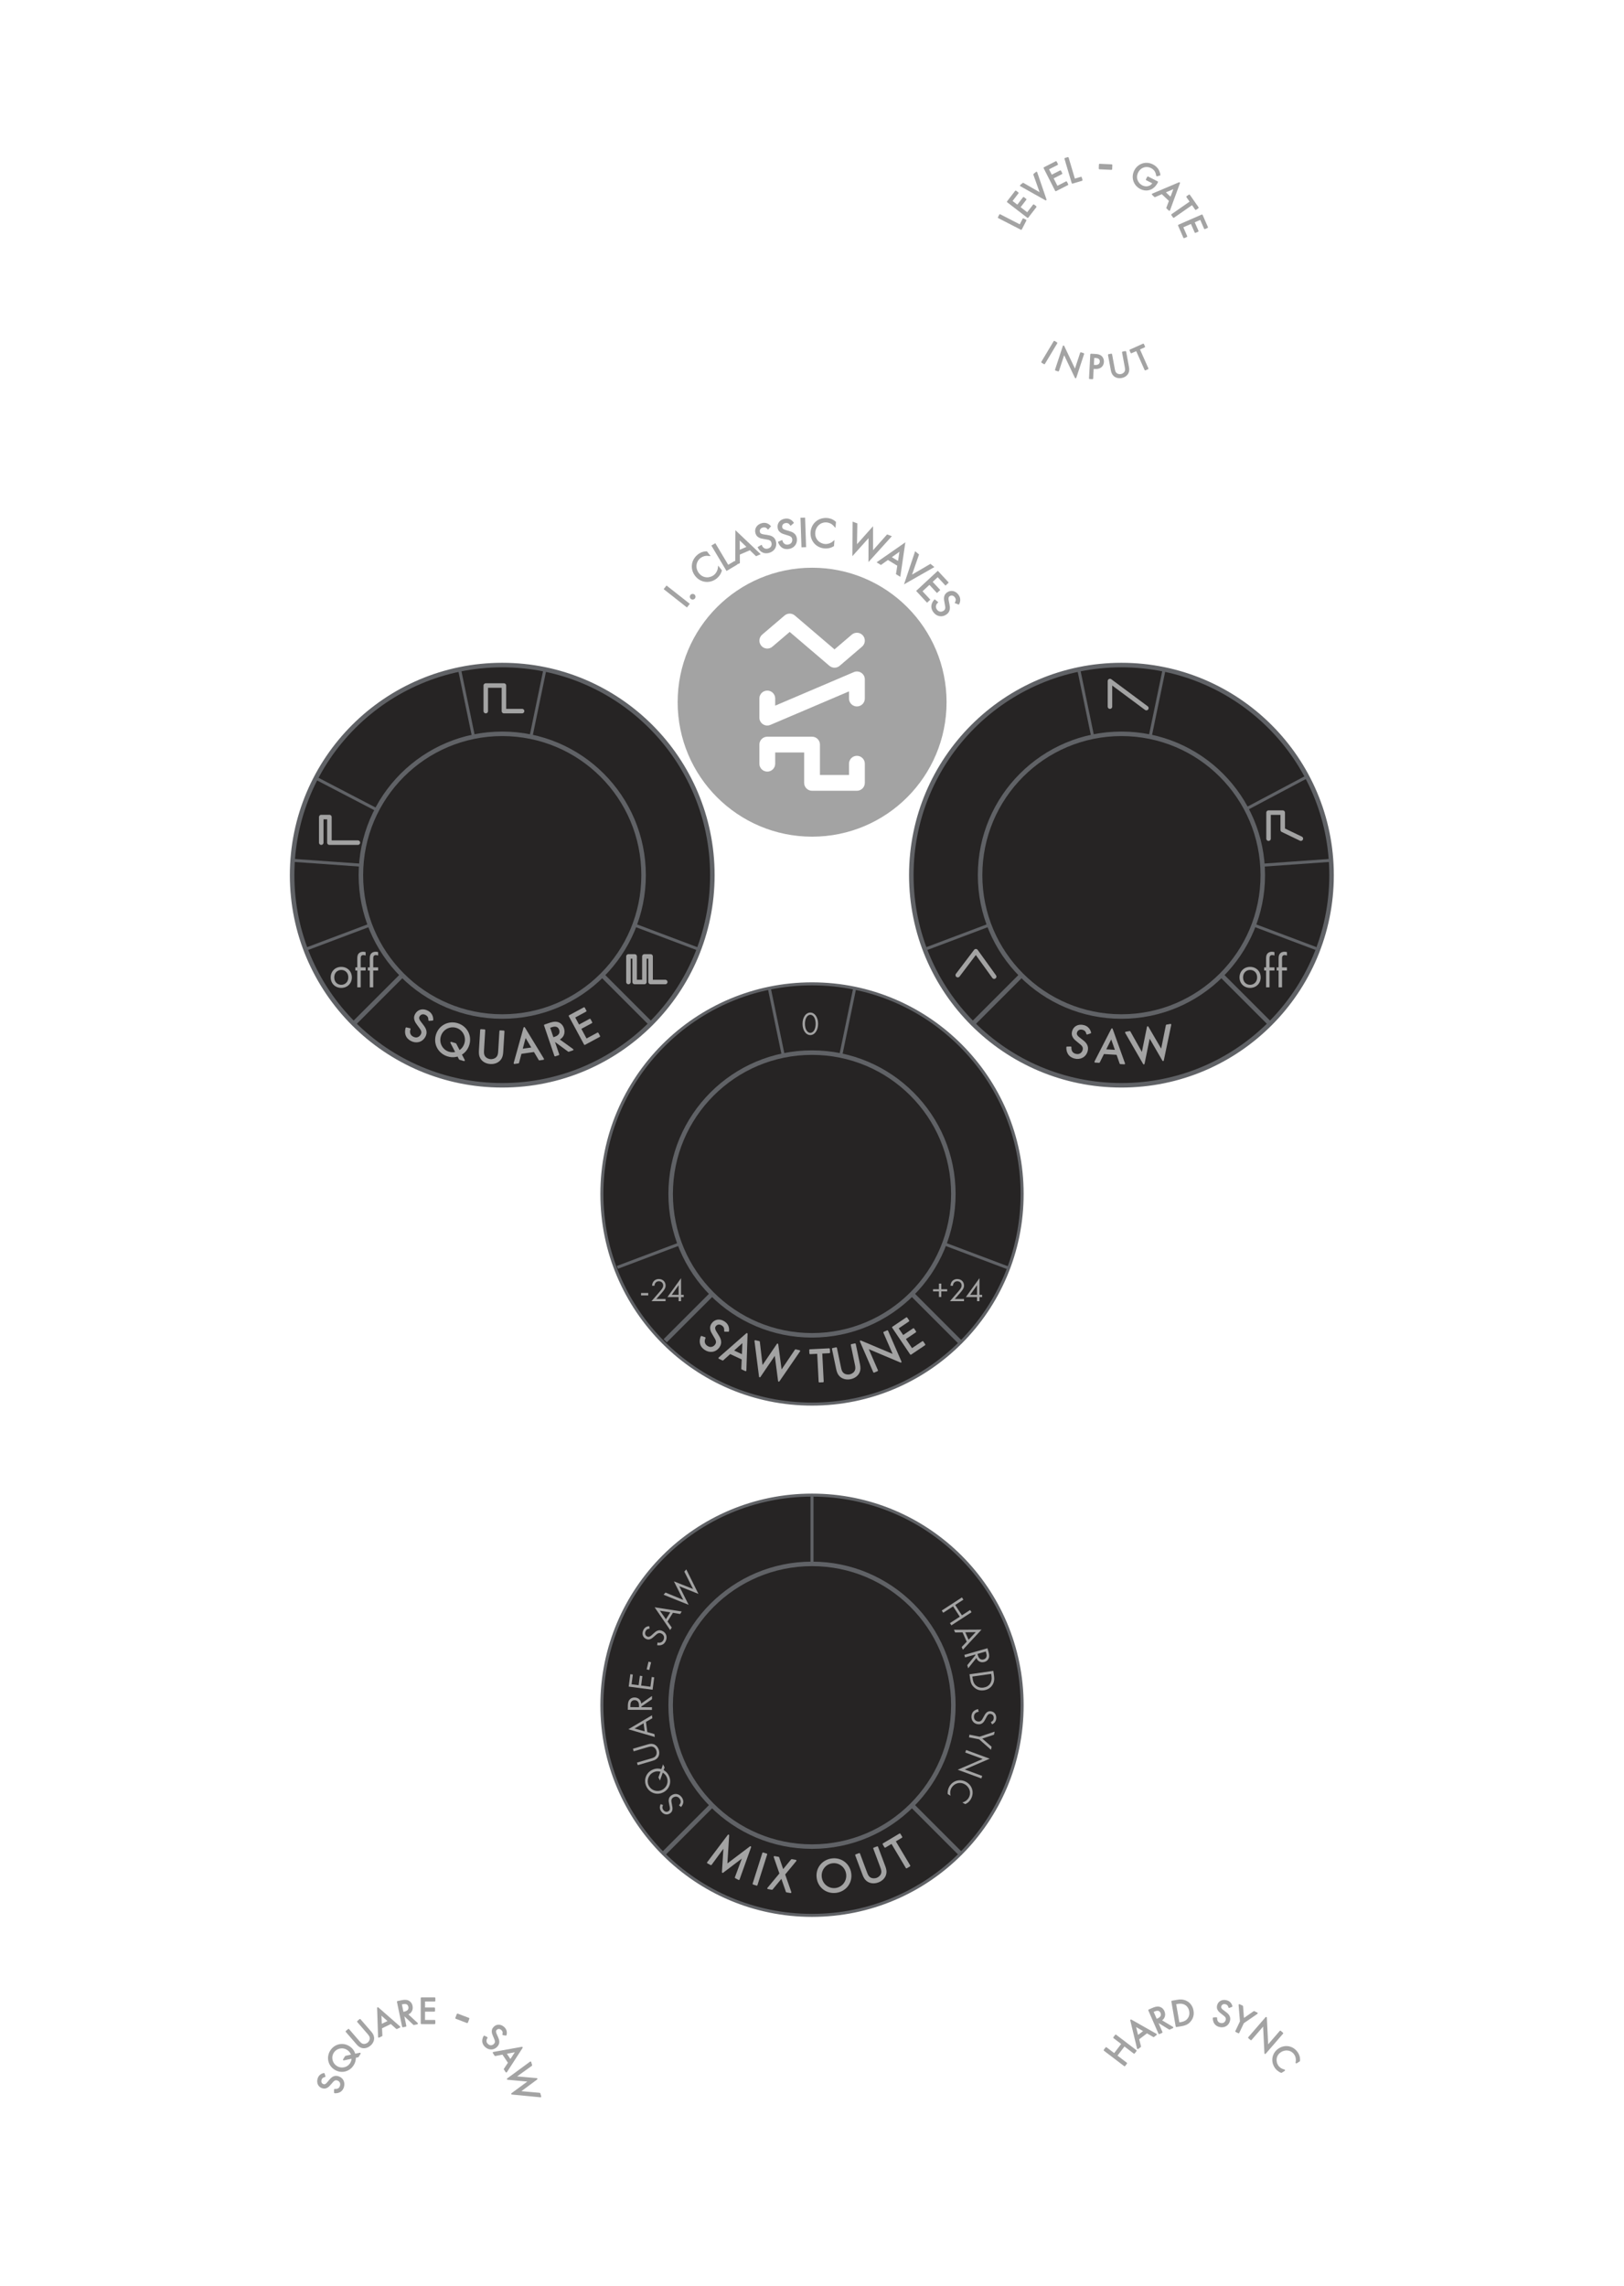 <?xml version="1.0" encoding="utf-8"?>
<!-- Generator: Adobe Illustrator 24.0.2, SVG Export Plug-In . SVG Version: 6.00 Build 0)  -->
<svg version="1.0" id="Layer_1" xmlns="http://www.w3.org/2000/svg" xmlns:xlink="http://www.w3.org/1999/xlink" x="0px" y="0px"
	 width="270px" height="380px" viewBox="0 0 270 380" enable-background="new 0 0 270 380" xml:space="preserve">
<g id="_x31_">
	<rect y="-0" fill="none" width="270" height="380"/>
	<g>
		<circle fill="#262424" stroke="#606266" stroke-width="0.75" stroke-miterlimit="10" cx="83.5" cy="145.5" r="34.934"/>
		
			<line fill="none" stroke="#606266" stroke-width="0.75" stroke-miterlimit="10" x1="83.5" y1="145.5" x2="58.798" y2="170.202"/>
		
			<line fill="none" stroke="#606266" stroke-width="0.5" stroke-miterlimit="10" x1="83.5" y1="145.5" x2="50.804" y2="157.83"/>
		
			<line fill="none" stroke="#606266" stroke-width="0.5" stroke-miterlimit="10" x1="83.5" y1="145.5" x2="76.4" y2="111.288"/>
		
			<line fill="none" stroke="#606266" stroke-width="0.5" stroke-miterlimit="10" x1="83.5" y1="145.5" x2="90.6" y2="111.288"/>
		
			<line fill="none" stroke="#606266" stroke-width="0.5" stroke-miterlimit="10" x1="83.5" y1="145.5" x2="48.665" y2="143.032"/>
		
			<line fill="none" stroke="#606266" stroke-width="0.5" stroke-miterlimit="10" x1="83.5" y1="145.5" x2="52.462" y2="129.334"/>
		
			<line fill="none" stroke="#606266" stroke-width="0.5" stroke-miterlimit="10" x1="83.5" y1="145.5" x2="116.196" y2="157.83"/>
		
			<line fill="none" stroke="#606266" stroke-width="0.75" stroke-miterlimit="10" x1="83.5" y1="145.5" x2="108.202" y2="170.202"/>
		<circle fill="#262424" stroke="#606266" stroke-width="0.75" stroke-miterlimit="10" cx="83.5" cy="145.5" r="23.5"/>
	</g>
	<g>
		<circle fill="#262424" stroke="#606266" stroke-width="0.5" stroke-miterlimit="10" cx="186.446" cy="145.5" r="34.934"/>
		<circle fill="#262424" stroke="#606266" stroke-width="0.75" stroke-miterlimit="10" cx="186.446" cy="145.5" r="34.934"/>
		
			<line fill="none" stroke="#606266" stroke-width="0.5" stroke-miterlimit="10" x1="186.446" y1="145.5" x2="221.379" y2="143.025"/>
		
			<line fill="none" stroke="#606266" stroke-width="0.5" stroke-miterlimit="10" x1="186.446" y1="145.5" x2="217.374" y2="129.091"/>
		
			<line fill="none" stroke="#606266" stroke-width="0.5" stroke-miterlimit="10" x1="186.446" y1="145.5" x2="154.085" y2="157.703"/>
		
			<line fill="none" stroke="#606266" stroke-width="0.5" stroke-miterlimit="10" x1="186.446" y1="145.5" x2="179.346" y2="111.288"/>
		
			<line fill="none" stroke="#606266" stroke-width="0.5" stroke-miterlimit="10" x1="186.446" y1="145.5" x2="193.545" y2="111.288"/>
		
			<line fill="none" stroke="#606266" stroke-width="0.5" stroke-miterlimit="10" x1="186.446" y1="145.5" x2="218.806" y2="157.703"/>
		
			<line fill="none" stroke="#606266" stroke-width="0.75" stroke-miterlimit="10" x1="186.446" y1="145.5" x2="161.749" y2="170.196"/>
		
			<line fill="none" stroke="#606266" stroke-width="0.75" stroke-miterlimit="10" x1="186.446" y1="145.5" x2="211.142" y2="170.196"/>
		<circle fill="#262424" stroke="#606266" stroke-width="0.75" stroke-miterlimit="10" cx="186.446" cy="145.5" r="23.5"/>
	</g>
	<g>
		<circle fill="#262424" stroke="#606266" stroke-width="0.5" stroke-miterlimit="10" cx="135" cy="198.5" r="34.934"/>
		
			<line fill="none" stroke="#606266" stroke-width="0.75" stroke-miterlimit="10" x1="135" y1="198.5" x2="110.593" y2="222.907"/>
		
			<line fill="none" stroke="#606266" stroke-width="0.5" stroke-miterlimit="10" x1="135" y1="198.5" x2="102.64" y2="210.703"/>
		
			<line fill="none" stroke="#606266" stroke-width="0.5" stroke-miterlimit="10" x1="135" y1="198.5" x2="127.9" y2="164.288"/>
		
			<line fill="none" stroke="#606266" stroke-width="0.5" stroke-miterlimit="10" x1="135" y1="198.5" x2="142.1" y2="164.288"/>
		
			<line fill="none" stroke="#606266" stroke-width="0.5" stroke-miterlimit="10" x1="135" y1="198.5" x2="167.696" y2="210.83"/>
		
			<line fill="none" stroke="#606266" stroke-width="0.75" stroke-miterlimit="10" x1="135" y1="198.5" x2="159.702" y2="223.202"/>
		<circle fill="#262424" stroke="#606266" stroke-width="0.75" stroke-miterlimit="10" cx="135" cy="198.5" r="23.5"/>
	</g>
	<g>
		<circle fill="#262424" stroke="#606266" stroke-width="0.5" stroke-miterlimit="10" cx="135" cy="283.5" r="34.934"/>
		
			<line fill="none" stroke="#606266" stroke-width="0.75" stroke-miterlimit="10" x1="135" y1="283.5" x2="110.304" y2="308.196"/>
		
			<line fill="none" stroke="#606266" stroke-width="0.75" stroke-miterlimit="10" x1="135" y1="283.5" x2="159.696" y2="308.196"/>
		<line fill="none" stroke="#606266" stroke-width="0.5" stroke-miterlimit="10" x1="135" y1="248.566" x2="135" y2="283.5"/>
		<circle fill="#262424" stroke="#606266" stroke-width="0.75" stroke-miterlimit="10" cx="135" cy="283.5" r="23.5"/>
	</g>
	<g>
		<circle fill="none" cx="71" cy="351" r="14.578"/>
		
			<path fill="#A3A3A3" stroke="#A3A3A3" stroke-width="0.25" stroke-linecap="round" stroke-linejoin="round" stroke-miterlimit="10" d="
			M53.98,345.197c-0.125,0.023-0.272,0.079-0.371,0.149c-0.084,0.062-0.205,0.183-0.271,0.412
			c-0.116,0.399,0.051,0.749,0.426,0.859c0.158,0.045,0.26,0.03,0.395-0.05
			c0.156-0.085,0.268-0.217,0.377-0.349l0.283-0.338c0.17-0.206,0.344-0.391,0.562-0.512
			c0.266-0.145,0.526-0.16,0.816-0.077c0.744,0.217,1.079,0.911,0.868,1.638
			c-0.077,0.267-0.228,0.584-0.582,0.781c-0.25,0.143-0.564,0.184-0.822,0.168l0.006-0.472
			c0.221,0.031,0.43-0.012,0.584-0.092c0.227-0.125,0.334-0.31,0.395-0.516
			c0.159-0.55-0.158-0.924-0.564-1.042c-0.182-0.052-0.354-0.044-0.529,0.062
			c-0.143,0.084-0.26,0.22-0.418,0.404l-0.275,0.313c-0.119,0.136-0.262,0.312-0.49,0.442
			c-0.22,0.126-0.438,0.174-0.74,0.086c-0.623-0.182-0.9-0.78-0.711-1.434
			c0.072-0.248,0.178-0.433,0.37-0.595c0.156-0.13,0.36-0.223,0.562-0.262L53.98,345.197z"/>
		
			<path fill="#A3A3A3" stroke="#A3A3A3" stroke-width="0.25" stroke-linecap="round" stroke-linejoin="round" stroke-miterlimit="10" d="
			M59.039,342.009c0.008,0.213,0.009,0.711-0.346,1.276c-0.641,1.025-1.943,1.363-3,0.703
			c-1.063-0.664-1.326-1.979-0.686-3.005c0.638-1.02,1.938-1.368,3.001-0.703
			c0.651,0.407,0.874,0.955,0.964,1.299l0.865-0.186l-0.32,0.513L59.039,342.009z M58.506,341.684
			c-0.061-0.223-0.227-0.669-0.75-0.997c-0.818-0.511-1.877-0.265-2.374,0.53
			c-0.501,0.801-0.253,1.855,0.565,2.366c0.816,0.511,1.873,0.271,2.373-0.531
			c0.14-0.224,0.268-0.546,0.259-0.937l-1.425,0.306l0.32-0.512L58.506,341.684z"/>
		
			<path fill="#A3A3A3" stroke="#A3A3A3" stroke-width="0.25" stroke-linecap="round" stroke-linejoin="round" stroke-miterlimit="10" d="
			M59.627,339.381c0.23,0.267,0.482,0.557,0.92,0.553c0.223-0.001,0.504-0.12,0.68-0.272
			c0.176-0.153,0.334-0.414,0.367-0.634c0.066-0.433-0.184-0.723-0.414-0.99l-1.686-1.947
			l0.354-0.304l1.766,2.042c0.231,0.268,0.424,0.548,0.459,0.935
			c0.036,0.427-0.152,0.882-0.558,1.23c-0.403,0.351-0.882,0.473-1.299,0.376
			c-0.377-0.09-0.628-0.323-0.858-0.589l-1.767-2.042l0.353-0.305L59.627,339.381z"/>
		
			<path fill="#A3A3A3" stroke="#A3A3A3" stroke-width="0.25" stroke-linecap="round" stroke-linejoin="round" stroke-miterlimit="10" d="
			M65.002,336.355l-1.613,0.775l0.06,1.286l-0.466,0.223l-0.162-4.805l3.602,3.152l-0.465,0.224
			L65.002,336.355z M64.646,336.037l-1.364-1.209l0.081,1.827L64.646,336.037z"/>
		
			<path fill="#A3A3A3" stroke="#A3A3A3" stroke-width="0.25" stroke-linecap="round" stroke-linejoin="round" stroke-miterlimit="10" d="
			M66.78,332.665c0.277-0.058,0.694-0.125,1.048,0.02c0.273,0.111,0.549,0.382,0.639,0.82
			c0.131,0.628-0.186,1.177-0.8,1.35l1.69,1.566l-0.555,0.116l-1.628-1.541l-0.116,0.025
			l0.374,1.8l-0.456,0.095l-0.855-4.114L66.78,332.665z M66.973,334.612l0.291-0.06
			c0.567-0.118,0.85-0.459,0.75-0.94c-0.048-0.229-0.163-0.443-0.453-0.537
			c-0.207-0.067-0.42-0.036-0.616,0.006l-0.277,0.058L66.973,334.612z"/>
		
			<path fill="#A3A3A3" stroke="#A3A3A3" stroke-width="0.25" stroke-linecap="round" stroke-linejoin="round" stroke-miterlimit="10" d="
			M72.255,332.63l-1.712-0.002l-0.002,1.248l1.662,0.001v0.441l-1.662-0.002l-0.002,1.63
			l1.711,0.001v0.442l-2.178-0.004l0.005-4.198l2.179,0.003L72.255,332.63z"/>
		
			<path fill="#A3A3A3" stroke="#A3A3A3" stroke-width="0.25" stroke-linecap="round" stroke-linejoin="round" stroke-miterlimit="10" d="
			M76.061,334.886l1.851,0.706l-0.237,0.623l-1.85-0.706L76.061,334.886z"/>
		
			<path fill="#A3A3A3" stroke="#A3A3A3" stroke-width="0.25" stroke-linecap="round" stroke-linejoin="round" stroke-miterlimit="10" d="
			M83.655,338.225c0.034-0.122,0.05-0.279,0.03-0.398c-0.018-0.101-0.074-0.264-0.251-0.425
			c-0.308-0.279-0.695-0.284-0.958,0.005c-0.11,0.121-0.142,0.221-0.129,0.376
			c0.008,0.177,0.078,0.334,0.146,0.492l0.18,0.402c0.109,0.244,0.201,0.481,0.213,0.73
			c0.014,0.302-0.086,0.542-0.29,0.766c-0.521,0.572-1.292,0.568-1.851,0.06
			c-0.205-0.186-0.423-0.461-0.445-0.865c-0.019-0.29,0.083-0.588,0.211-0.812l0.42,0.211
			c-0.125,0.184-0.178,0.391-0.175,0.565c0.013,0.259,0.132,0.436,0.29,0.579
			c0.424,0.387,0.9,0.266,1.184-0.046c0.127-0.14,0.195-0.299,0.178-0.503
			c-0.013-0.164-0.084-0.33-0.178-0.553l-0.16-0.384c-0.07-0.167-0.166-0.372-0.182-0.634
			c-0.017-0.253,0.035-0.469,0.248-0.702c0.436-0.48,1.096-0.466,1.599-0.008
			c0.191,0.175,0.312,0.351,0.371,0.594c0.05,0.198,0.042,0.42-0.011,0.62L83.655,338.225z"/>
		
			<path fill="#A3A3A3" stroke="#A3A3A3" stroke-width="0.25" stroke-linecap="round" stroke-linejoin="round" stroke-miterlimit="10" d="
			M84.594,342.935l-0.998-1.484l-1.263,0.243l-0.288-0.429l4.73-0.853l-2.601,4.019l-0.288-0.428
			L84.594,342.935z M84.858,342.538l1.002-1.523l-1.796,0.342L84.858,342.538z"/>
		
			<path fill="#A3A3A3" stroke="#A3A3A3" stroke-width="0.25" stroke-linecap="round" stroke-linejoin="round" stroke-miterlimit="10" d="
			M88.344,343.35l-2.715,1.947l3.6,0.323l-2.883,2.139l3.369,0.299l0.145,0.496l-4.74-0.457
			l2.885-2.127l-3.602-0.329l3.797-2.788L88.344,343.35z"/>
	</g>
	<g>
		<circle fill="none" cx="199.5" cy="351.034" r="14.578"/>
		
			<path fill="#A3A3A3" stroke="#A3A3A3" stroke-width="0.25" stroke-linecap="round" stroke-linejoin="round" stroke-miterlimit="10" d="
			M185.265,341.506l1.308-1.714l-1.359-1.037l0.283-0.372l3.346,2.551l-0.283,0.372l-1.635-1.247
			l-1.308,1.716l1.636,1.247l-0.283,0.372l-3.347-2.55l0.283-0.372L185.265,341.506z"/>
		
			<path fill="#A3A3A3" stroke="#A3A3A3" stroke-width="0.25" stroke-linecap="round" stroke-linejoin="round" stroke-miterlimit="10" d="
			M190.683,337.899l-1.425,1.085l0.316,1.248l-0.411,0.313l-1.128-4.677l4.168,2.364l-0.412,0.313
			L190.683,337.899z M190.27,337.66l-1.581-0.913l0.448,1.775L190.27,337.66z"/>
		
			<path fill="#A3A3A3" stroke="#A3A3A3" stroke-width="0.25" stroke-linecap="round" stroke-linejoin="round" stroke-miterlimit="10" d="
			M191.655,333.93c0.26-0.114,0.654-0.265,1.028-0.195c0.291,0.052,0.615,0.261,0.794,0.671
			c0.257,0.588,0.06,1.189-0.506,1.484l1.975,1.187l-0.52,0.226l-1.907-1.173l-0.109,0.048
			l0.735,1.686l-0.427,0.187l-1.681-3.85L191.655,333.93z M192.244,335.797l0.271-0.119
			c0.531-0.231,0.737-0.624,0.541-1.075c-0.093-0.213-0.25-0.398-0.552-0.431
			c-0.217-0.023-0.418,0.052-0.604,0.132l-0.26,0.113L192.244,335.797z"/>
		
			<path fill="#A3A3A3" stroke="#A3A3A3" stroke-width="0.25" stroke-linecap="round" stroke-linejoin="round" stroke-miterlimit="10" d="
			M194.873,332.743l0.843-0.146c0.415-0.071,1.013-0.13,1.609,0.22
			c0.433,0.251,0.853,0.721,0.981,1.466c0.15,0.867-0.197,1.407-0.451,1.712
			c-0.322,0.389-0.693,0.612-1.432,0.739l-0.836,0.145L194.873,332.743z M195.971,336.366l0.403-0.069
			c0.329-0.057,0.775-0.172,1.12-0.577c0.266-0.314,0.443-0.766,0.341-1.355
			c-0.171-0.993-0.978-1.518-2.025-1.336l-0.403,0.07L195.971,336.366z"/>
		
			<path fill="#A3A3A3" stroke="#A3A3A3" stroke-width="0.25" stroke-linecap="round" stroke-linejoin="round" stroke-miterlimit="10" d="
			M204.351,333.696c-0.03-0.125-0.094-0.269-0.168-0.363c-0.066-0.08-0.194-0.195-0.429-0.25
			c-0.405-0.094-0.746,0.092-0.835,0.474c-0.037,0.16-0.016,0.262,0.07,0.392
			c0.095,0.152,0.232,0.255,0.37,0.358l0.354,0.264c0.215,0.16,0.41,0.322,0.543,0.534
			c0.16,0.258,0.189,0.517,0.121,0.812c-0.176,0.756-0.852,1.129-1.59,0.958
			c-0.27-0.062-0.595-0.197-0.812-0.539c-0.157-0.243-0.214-0.555-0.213-0.813l0.472-0.02
			c-0.02,0.222,0.036,0.429,0.124,0.579c0.137,0.22,0.328,0.316,0.537,0.365
			c0.559,0.13,0.916-0.208,1.012-0.62c0.043-0.184,0.025-0.357-0.092-0.526
			c-0.09-0.138-0.233-0.249-0.426-0.396l-0.328-0.258c-0.143-0.112-0.325-0.245-0.468-0.465
			c-0.139-0.214-0.198-0.429-0.126-0.736c0.146-0.633,0.73-0.943,1.395-0.789
			c0.252,0.059,0.442,0.155,0.613,0.336c0.141,0.149,0.243,0.348,0.294,0.547L204.351,333.696z"/>
		
			<path fill="#A3A3A3" stroke="#A3A3A3" stroke-width="0.25" stroke-linecap="round" stroke-linejoin="round" stroke-miterlimit="10" d="
			M206.276,336.078l-0.226-2.756l0.49,0.232l0.167,2.156l1.783-1.236l0.489,0.232l-2.282,1.571
			l-0.773,1.636l-0.422-0.199L206.276,336.078z"/>
		
			<path fill="#A3A3A3" stroke="#A3A3A3" stroke-width="0.25" stroke-linecap="round" stroke-linejoin="round" stroke-miterlimit="10" d="
			M207.634,338.762l2.864-3.314l0.233,4.742l2.13-2.464l0.354,0.304l-2.873,3.323l-0.232-4.741
			l-2.123,2.454L207.634,338.762z"/>
		
			<path fill="#A3A3A3" stroke="#A3A3A3" stroke-width="0.25" stroke-linecap="round" stroke-linejoin="round" stroke-miterlimit="10" d="
			M215.519,342.921c0.042-0.183,0.066-0.438,0.037-0.672c-0.032-0.24-0.117-0.492-0.249-0.701
			c-0.52-0.82-1.564-1.009-2.385-0.491c-0.965,0.609-0.954,1.7-0.543,2.35
			c0.151,0.24,0.369,0.432,0.583,0.557c0.229,0.139,0.454,0.198,0.558,0.221l-0.49,0.31
			c-0.531-0.216-0.855-0.585-1.023-0.851c-0.667-1.056-0.363-2.345,0.665-2.995
			c1.062-0.671,2.352-0.376,3.026,0.69c0.135,0.214,0.367,0.641,0.312,1.272L215.519,342.921z"/>
	</g>
	<path fill="#A3A3A3" d="M143.783,116.136c0,0.722-0.591,1.313-1.317,1.313c-0.722,0-1.313-0.592-1.313-1.313
		v-1.191l-13.071,5.568c-0.166,0.075-0.339,0.11-0.513,0.11c-0.252,0-0.509-0.075-0.726-0.217
		c-0.371-0.248-0.591-0.659-0.591-1.1v-3.182c0-0.726,0.591-1.313,1.317-1.313
		c0.722,0,1.313,0.587,1.313,1.313v1.191l13.071-5.572c0.402-0.174,0.879-0.134,1.238,0.11
		c0.371,0.244,0.591,0.654,0.591,1.096V116.136z M143.783,130.15c0,0.726-0.591,1.317-1.317,1.317h-7.456
		c-0.726,0-1.317-0.591-1.317-1.317v-5.047h-4.811v1.865c0,0.726-0.591,1.313-1.313,1.313
		c-0.726,0-1.317-0.587-1.317-1.313v-3.178c0-0.726,0.591-1.313,1.317-1.313h7.441
		c0.722,0,1.313,0.587,1.313,1.313v5.047h4.83v-1.869c0-0.725,0.591-1.313,1.313-1.313
		c0.726,0,1.317,0.587,1.317,1.313V130.15z M126.718,105.506l3.722-3.178
		c0.493-0.418,1.211-0.418,1.703,0l6.601,5.635l2.871-2.457c0.548-0.461,1.376-0.406,1.853,0.15
		c0.469,0.548,0.406,1.38-0.15,1.853l-3.718,3.182c-0.248,0.213-0.552,0.316-0.856,0.316
		c-0.3,0-0.603-0.103-0.852-0.316l-6.601-5.631l-2.871,2.449c-0.544,0.473-1.372,0.418-1.853-0.15
		C126.099,106.811,126.162,105.979,126.718,105.506 M135.018,94.386c-12.342,0-22.354,10.008-22.354,22.354
		c0,12.35,10.012,22.358,22.354,22.358c12.354,0,22.354-10.008,22.354-22.358
		C157.371,104.394,147.372,94.386,135.018,94.386"/>
	<g>
		<circle fill="none" cx="83.5" cy="145.5" r="28.595"/>
		<path fill="#A3A3A3" stroke="#A3A3A3" stroke-width="0.25" stroke-linejoin="round" stroke-miterlimit="10" d="
			M71.344,169.593c0.006-0.159-0.022-0.358-0.081-0.5c-0.052-0.121-0.17-0.304-0.437-0.45
			c-0.463-0.256-0.942-0.146-1.183,0.288c-0.101,0.183-0.108,0.315-0.048,0.502
			c0.062,0.219,0.194,0.392,0.328,0.565l0.34,0.443c0.207,0.27,0.391,0.535,0.479,0.839
			c0.106,0.369,0.054,0.697-0.132,1.033c-0.476,0.862-1.429,1.084-2.271,0.621
			c-0.308-0.169-0.658-0.445-0.807-0.938c-0.107-0.351-0.07-0.751,0.021-1.066l0.582,0.138
			c-0.1,0.264-0.104,0.536-0.049,0.75c0.092,0.315,0.291,0.499,0.53,0.629
			c0.638,0.352,1.189,0.063,1.448-0.406c0.115-0.21,0.153-0.427,0.07-0.675
			c-0.063-0.198-0.199-0.384-0.383-0.631l-0.312-0.428c-0.136-0.185-0.312-0.41-0.411-0.729
			c-0.095-0.309-0.095-0.591,0.099-0.94c0.398-0.722,1.218-0.9,1.975-0.483
			c0.287,0.158,0.488,0.342,0.634,0.623c0.12,0.23,0.177,0.509,0.169,0.77L71.344,169.593z"/>
		<path fill="#A3A3A3" stroke="#A3A3A3" stroke-width="0.25" stroke-linejoin="round" stroke-miterlimit="10" d="M76.137,175.508
			c-0.259,0.081-0.869,0.248-1.681,0.004c-1.472-0.442-2.319-1.926-1.862-3.443
			c0.459-1.524,1.982-2.285,3.453-1.843c1.464,0.441,2.322,1.919,1.863,3.443
			c-0.282,0.935-0.879,1.39-1.271,1.615l0.518,1l-0.735-0.222L76.137,175.508z M76.357,174.748
			c0.254-0.149,0.744-0.502,0.971-1.252c0.353-1.173-0.301-2.389-1.442-2.733
			c-1.149-0.346-2.357,0.309-2.71,1.482c-0.354,1.171,0.292,2.386,1.441,2.731
			c0.322,0.097,0.758,0.145,1.236,0.005l-0.852-1.644l0.735,0.221L76.357,174.748z"/>
		<path fill="#A3A3A3" stroke="#A3A3A3" stroke-width="0.25" stroke-linejoin="round" stroke-miterlimit="10" d="
			M80.353,174.536c-0.027,0.448-0.056,0.936,0.345,1.32c0.205,0.197,0.566,0.339,0.861,0.357
			c0.295,0.018,0.67-0.08,0.896-0.25c0.445-0.334,0.476-0.821,0.502-1.27l0.198-3.268
			l0.591,0.036l-0.207,3.427c-0.027,0.448-0.102,0.876-0.413,1.259
			c-0.347,0.42-0.922,0.666-1.601,0.625c-0.68-0.041-1.223-0.354-1.516-0.813
			c-0.264-0.416-0.285-0.852-0.259-1.298l0.208-3.429l0.591,0.036L80.353,174.536z"/>
		<path fill="#A3A3A3" stroke="#A3A3A3" stroke-width="0.25" stroke-linejoin="round" stroke-miterlimit="10" d="
			M88.84,174.765l-2.248,0.324l-0.419,1.58l-0.649,0.092l1.635-5.882l3.162,5.192l-0.648,0.094
			L88.84,174.765z M88.531,174.245l-1.19-1.986l-0.599,2.242L88.531,174.245z"/>
		<path fill="#A3A3A3" stroke="#A3A3A3" stroke-width="0.25" stroke-linejoin="round" stroke-miterlimit="10" d="
			M91.384,170.175c0.341-0.116,0.855-0.266,1.321-0.137c0.362,0.097,0.751,0.396,0.934,0.934
			c0.262,0.772-0.053,1.512-0.799,1.826l2.371,1.71l-0.682,0.231l-2.287-1.688l-0.145,0.049
			l0.751,2.211L92.288,175.5l-1.715-5.05L91.384,170.175z M91.928,172.599l0.355-0.122
			c0.697-0.235,1.001-0.71,0.801-1.301c-0.096-0.279-0.274-0.531-0.654-0.605
			c-0.271-0.052-0.533,0.02-0.775,0.103l-0.341,0.115L91.928,172.599z"/>
		<path fill="#A3A3A3" stroke="#A3A3A3" stroke-width="0.25" stroke-linejoin="round" stroke-miterlimit="10" d="
			M97.381,168.078l-1.914,1.032l0.751,1.394l1.857-1.003l0.267,0.494l-1.858,1.002l0.983,1.822
			l1.914-1.033l0.266,0.493l-2.435,1.313l-2.532-4.694l2.435-1.313L97.381,168.078z"/>
	</g>
	<g>
		<path fill="#A3A3A3" d="M54.98,162.495c0-1.007,0.744-1.751,1.76-1.751s1.759,0.744,1.759,1.751
			c0,1.008-0.752,1.743-1.759,1.743C55.732,164.238,54.98,163.503,54.98,162.495z M55.572,162.495
			c0,0.815,0.576,1.231,1.168,1.231c0.6,0,1.167-0.424,1.167-1.231
			c0-0.815-0.56-1.239-1.167-1.239S55.572,161.688,55.572,162.495z"/>
		<path fill="#A3A3A3" d="M59.973,161.352v2.791h-0.576v-2.791h-0.32v-0.527h0.32v-1.447
			c0-0.304,0.023-0.688,0.32-0.936c0.16-0.136,0.399-0.216,0.663-0.216
			c0.208,0,0.344,0.048,0.408,0.072v0.56c-0.12-0.048-0.256-0.072-0.376-0.072
			c-0.128,0-0.279,0.032-0.367,0.176c-0.072,0.12-0.072,0.304-0.072,0.48v1.383h0.815v0.527H59.973z
			"/>
		<path fill="#A3A3A3" d="M62.053,161.352v2.791h-0.576v-2.791h-0.32v-0.527h0.32v-1.447
			c0-0.304,0.023-0.688,0.32-0.936c0.16-0.136,0.399-0.216,0.663-0.216
			c0.208,0,0.344,0.048,0.408,0.072v0.56c-0.12-0.048-0.256-0.072-0.376-0.072
			c-0.128,0-0.279,0.032-0.367,0.176c-0.072,0.12-0.072,0.304-0.072,0.48v1.383h0.815v0.527H62.053z
			"/>
	</g>
	<g>
		<circle fill="none" cx="186.446" cy="145.5" r="28.595"/>
		<path fill="#A3A3A3" stroke="#A3A3A3" stroke-width="0.25" stroke-linejoin="round" stroke-miterlimit="10" d="
			M180.74,171.871c-0.034-0.156-0.111-0.341-0.204-0.464c-0.081-0.103-0.241-0.251-0.536-0.326
			c-0.512-0.13-0.949,0.098-1.072,0.579c-0.051,0.201-0.026,0.332,0.08,0.499
			c0.115,0.194,0.287,0.329,0.46,0.464l0.441,0.343c0.269,0.208,0.513,0.419,0.675,0.692
			c0.196,0.33,0.229,0.661,0.134,1.033c-0.243,0.955-1.11,1.412-2.042,1.174
			c-0.341-0.087-0.75-0.265-1.018-0.705c-0.193-0.313-0.258-0.71-0.248-1.038l0.598-0.013
			c-0.03,0.281,0.034,0.546,0.143,0.738c0.168,0.283,0.408,0.41,0.672,0.477
			c0.707,0.179,1.168-0.24,1.3-0.76c0.06-0.233,0.04-0.453-0.103-0.67
			c-0.111-0.177-0.289-0.322-0.529-0.515l-0.41-0.335c-0.179-0.145-0.407-0.318-0.582-0.602
			c-0.17-0.274-0.241-0.549-0.143-0.937c0.203-0.799,0.952-1.178,1.79-0.965
			c0.318,0.081,0.559,0.208,0.771,0.444c0.175,0.193,0.3,0.447,0.359,0.702L180.74,171.871z"/>
		<path fill="#A3A3A3" stroke="#A3A3A3" stroke-width="0.25" stroke-linejoin="round" stroke-miterlimit="10" d="
			M185.733,175.246l-2.271-0.137l-0.729,1.464l-0.655-0.04l2.791-5.438l2.052,5.73l-0.655-0.039
			L185.733,175.246z M185.535,174.673l-0.766-2.188l-1.04,2.078L185.535,174.673z"/>
		<path fill="#A3A3A3" stroke="#A3A3A3" stroke-width="0.25" stroke-linejoin="round" stroke-miterlimit="10" d="
			M187.822,171.541l2.078,3.701l0.912-4.5l2.298,3.938l0.849-4.212l0.646-0.114l-1.239,5.923
			l-2.282-3.942l-0.919,4.501l-2.988-5.182L187.822,171.541z"/>
	</g>
	<g>
		<path fill="#A3A3A3" d="M206.078,162.495c0-1.007,0.743-1.751,1.758-1.751
			c1.016,0,1.76,0.744,1.76,1.751c0,1.008-0.752,1.743-1.76,1.743
			C206.829,164.238,206.078,163.503,206.078,162.495z M206.669,162.495c0,0.815,0.576,1.231,1.167,1.231
			c0.6,0,1.168-0.424,1.168-1.231c0-0.815-0.56-1.239-1.168-1.239
			C207.229,161.256,206.669,161.688,206.669,162.495z"/>
		<path fill="#A3A3A3" d="M211.068,161.352v2.791h-0.575v-2.791h-0.319v-0.527h0.319v-1.447
			c0-0.304,0.024-0.688,0.319-0.936c0.16-0.136,0.4-0.216,0.664-0.216
			c0.208,0,0.344,0.048,0.408,0.072v0.56c-0.12-0.048-0.256-0.072-0.376-0.072
			c-0.128,0-0.28,0.032-0.368,0.176c-0.072,0.12-0.072,0.304-0.072,0.48v1.383h0.816v0.527
			H211.068z"/>
		<path fill="#A3A3A3" d="M213.148,161.352v2.791h-0.575v-2.791h-0.319v-0.527h0.319v-1.447
			c0-0.304,0.024-0.688,0.319-0.936c0.16-0.136,0.4-0.216,0.664-0.216
			c0.208,0,0.344,0.048,0.408,0.072v0.56c-0.12-0.048-0.256-0.072-0.376-0.072
			c-0.128,0-0.28,0.032-0.368,0.176c-0.072,0.12-0.072,0.304-0.072,0.48v1.383h0.816v0.527
			H213.148z"/>
	</g>
	<g>
		<circle fill="none" cx="135" cy="198.5" r="28.595"/>
		
			<path fill="#A3A3A3" stroke="#A3A3A3" stroke-width="0.25" stroke-linecap="round" stroke-linejoin="round" stroke-miterlimit="10" d="
			M120.514,221.271c0.023-0.16,0.015-0.36-0.029-0.507c-0.041-0.125-0.141-0.319-0.391-0.492
			c-0.436-0.297-0.925-0.235-1.205,0.173c-0.118,0.171-0.14,0.302-0.098,0.496
			c0.041,0.223,0.156,0.408,0.271,0.594l0.295,0.474c0.181,0.29,0.336,0.57,0.395,0.882
			c0.07,0.378-0.015,0.699-0.232,1.016c-0.557,0.812-1.527,0.94-2.318,0.396
			c-0.291-0.199-0.613-0.508-0.713-1.013c-0.072-0.36,0.004-0.753,0.126-1.058l0.565,0.194
			c-0.126,0.253-0.156,0.523-0.121,0.741c0.06,0.323,0.241,0.524,0.465,0.679
			c0.601,0.412,1.179,0.177,1.482-0.264c0.135-0.198,0.193-0.41,0.135-0.664
			c-0.043-0.205-0.16-0.4-0.318-0.665l-0.27-0.458c-0.117-0.196-0.271-0.438-0.338-0.766
			c-0.064-0.315-0.037-0.597,0.19-0.927c0.466-0.679,1.3-0.776,2.011-0.287
			c0.271,0.185,0.453,0.387,0.57,0.682c0.097,0.241,0.127,0.524,0.094,0.782L120.514,221.271z"/>
		
			<path fill="#A3A3A3" stroke="#A3A3A3" stroke-width="0.25" stroke-linecap="round" stroke-linejoin="round" stroke-miterlimit="10" d="
			M123.443,225.931l-2.062-0.962l-1.217,1.094l-0.595-0.278l4.594-4.031l-0.197,6.083l-0.596-0.277
			L123.443,225.931z M123.469,225.324l0.092-2.316l-1.73,1.552L123.469,225.324z"/>
		
			<path fill="#A3A3A3" stroke="#A3A3A3" stroke-width="0.25" stroke-linecap="round" stroke-linejoin="round" stroke-miterlimit="10" d="
			M126.203,223.08l0.488,4.208l2.572-3.792l0.6,4.512l2.404-3.552l0.639,0.144l-3.423,4.978
			l-0.585-4.51l-2.58,3.792l-0.755-5.925L126.203,223.08z"/>
		
			<path fill="#A3A3A3" stroke="#A3A3A3" stroke-width="0.25" stroke-linecap="round" stroke-linejoin="round" stroke-miterlimit="10" d="
			M136.578,224.911l0.243,4.771l-0.591,0.031l-0.244-4.771l-1.295,0.065l-0.028-0.559l3.181-0.162
			l0.028,0.56L136.578,224.911z"/>
		
			<path fill="#A3A3A3" stroke="#A3A3A3" stroke-width="0.25" stroke-linecap="round" stroke-linejoin="round" stroke-miterlimit="10" d="
			M139.691,227.318c0.091,0.438,0.19,0.915,0.68,1.182c0.248,0.136,0.633,0.177,0.922,0.117
			c0.289-0.061,0.625-0.253,0.799-0.477c0.341-0.438,0.241-0.916,0.15-1.354l-0.668-3.2
			l0.578-0.121l0.701,3.356c0.092,0.439,0.133,0.871-0.067,1.321
			c-0.224,0.496-0.714,0.883-1.38,1.023c-0.664,0.138-1.269-0.021-1.672-0.386
			c-0.363-0.332-0.498-0.746-0.59-1.183l-0.701-3.356l0.58-0.122L139.691,227.318z"/>
		
			<path fill="#A3A3A3" stroke="#A3A3A3" stroke-width="0.25" stroke-linecap="round" stroke-linejoin="round" stroke-miterlimit="10" d="
			M145.3,228.083l-2.216-5.103l5.556,2.343l-1.649-3.796l0.544-0.236l2.222,5.118l-5.555-2.343
			l1.642,3.781L145.3,228.083z"/>
		
			<path fill="#A3A3A3" stroke="#A3A3A3" stroke-width="0.25" stroke-linecap="round" stroke-linejoin="round" stroke-miterlimit="10" d="
			M151.045,219.593l-1.803,1.217l0.884,1.313l1.751-1.18l0.313,0.464l-1.751,1.179l1.157,1.718
			l1.805-1.214l0.312,0.463l-2.295,1.546l-2.981-4.423l2.295-1.547L151.045,219.593z"/>
	</g>
	<g>
		<path fill="#A3A3A3" d="M106.577,214.966h1.195v0.402h-1.195V214.966z"/>
		<path fill="#A3A3A3" d="M108.315,216.324l1.32-1.526c0.093-0.109,0.337-0.396,0.423-0.527
			c0.164-0.234,0.201-0.408,0.201-0.554c0-0.407-0.293-0.706-0.723-0.706
			c-0.254,0-0.467,0.114-0.602,0.32c-0.071,0.109-0.115,0.245-0.12,0.429h-0.401
			c0.016-0.364,0.129-0.586,0.271-0.75c0.151-0.174,0.406-0.37,0.857-0.37
			c0.641,0,1.119,0.457,1.119,1.081c0,0.245-0.07,0.467-0.287,0.777
			c-0.152,0.212-0.348,0.435-0.495,0.603l-0.755,0.853h1.531v0.369H108.315z"/>
		<path fill="#A3A3A3" d="M113.227,215.27h0.445v0.369h-0.445v0.685h-0.402v-0.685h-1.857l2.26-3.14
			C113.227,212.5,113.227,215.27,113.227,215.27z M112.824,215.27v-1.603l-1.146,1.603H112.824z"/>
	</g>
	<g>
		<path fill="#A3A3A3" d="M133.79,171.541c-0.239-0.348-0.364-0.814-0.364-1.331
			c0-0.516,0.125-0.982,0.364-1.33c0.277-0.402,0.642-0.544,0.929-0.544
			c0.288,0,0.652,0.142,0.93,0.544c0.238,0.348,0.363,0.814,0.363,1.33
			c0,0.517-0.125,0.983-0.363,1.331c-0.277,0.402-0.642,0.544-0.93,0.544
			C134.432,172.085,134.067,171.943,133.79,171.541z M134.094,169.107
			c-0.195,0.31-0.266,0.723-0.266,1.103c0,0.381,0.07,0.794,0.266,1.104
			c0.19,0.304,0.44,0.401,0.625,0.401c0.186,0,0.435-0.098,0.625-0.401
			c0.195-0.31,0.266-0.723,0.266-1.104c0-0.38-0.07-0.793-0.266-1.103
			c-0.19-0.304-0.439-0.401-0.625-0.401C134.534,168.706,134.284,168.804,134.094,169.107z"/>
	</g>
	<g>
		<circle fill="none" cx="135" cy="283.5" r="28.595"/>
		
			<path fill="#A3A3A3" stroke="#A3A3A3" stroke-width="0.25" stroke-linecap="round" stroke-linejoin="round" stroke-miterlimit="10" d="
			M117.671,309.674l3.433-4.549l-0.312,4.936l3.965-2.997l-1.92,5.365l-0.537-0.286l1.303-3.511
			l-3.453,2.616l0.271-4.313l-2.213,3.025L117.671,309.674z"/>
		
			<path fill="#A3A3A3" stroke="#A3A3A3" stroke-width="0.25" stroke-linecap="round" stroke-linejoin="round" stroke-miterlimit="10" d="
			M127.426,308.28l-1.613,5.087l-0.564-0.179l1.613-5.087L127.426,308.28z"/>
		
			<path fill="#A3A3A3" stroke="#A3A3A3" stroke-width="0.25" stroke-linecap="round" stroke-linejoin="round" stroke-miterlimit="10" d="
			M129.721,311.493l-0.965-2.787l0.663,0.116l0.74,2.17l1.468-1.782l0.662,0.117l-1.89,2.285
			l1.044,2.989l-0.663-0.116l-0.826-2.373l-1.603,1.946l-0.662-0.117L129.721,311.493z"/>
		
			<path fill="#A3A3A3" stroke="#A3A3A3" stroke-width="0.25" stroke-linecap="round" stroke-linejoin="round" stroke-miterlimit="10" d="
			M135.903,312.215c-0.221-1.577,0.846-2.904,2.366-3.117c1.52-0.213,2.91,0.772,3.13,2.348
			c0.22,1.568-0.837,2.902-2.366,3.116C137.504,314.777,136.123,313.783,135.903,312.215z
			 M136.505,312.131c0.169,1.211,1.263,2.043,2.45,1.877c1.188-0.166,2.012-1.266,1.843-2.477
			c-0.169-1.211-1.263-2.044-2.451-1.878C137.158,309.818,136.336,310.918,136.505,312.131z"/>
		
			<path fill="#A3A3A3" stroke="#A3A3A3" stroke-width="0.25" stroke-linecap="round" stroke-linejoin="round" stroke-miterlimit="10" d="
			M144.009,311.272c0.157,0.42,0.329,0.877,0.853,1.065c0.266,0.096,0.653,0.08,0.932-0.023
			c0.277-0.104,0.58-0.346,0.717-0.593c0.271-0.487,0.1-0.944-0.057-1.364l-1.148-3.066
			l0.555-0.208l1.204,3.216c0.157,0.419,0.265,0.841,0.135,1.318
			c-0.146,0.524-0.571,0.984-1.21,1.222c-0.637,0.237-1.26,0.173-1.714-0.128
			c-0.411-0.273-0.606-0.661-0.765-1.081l-1.204-3.216l0.556-0.208L144.009,311.272z"/>
		
			<path fill="#A3A3A3" stroke="#A3A3A3" stroke-width="0.25" stroke-linecap="round" stroke-linejoin="round" stroke-miterlimit="10" d="
			M148.771,306.086l2.447,4.106l-0.508,0.303l-2.449-4.106l-1.113,0.665l-0.287-0.481l2.736-1.631
			l0.288,0.481L148.771,306.086z"/>
	</g>
	<g>
		<circle fill="none" cx="135" cy="283.449" r="28.595"/>
		<path fill="#A3A3A3" d="M158.806,266.832l1.116,1.72l1.363-0.885l0.242,0.372l-3.354,2.179l-0.241-0.372
			l1.639-1.065l-1.116-1.72l-1.64,1.065l-0.242-0.373l3.354-2.179l0.241,0.372L158.806,266.832z"/>
		<path fill="#A3A3A3" d="M160.723,272.939l-0.694-1.558l-1.228,0.021l-0.199-0.45l4.584-0.024
			l-3.104,3.347l-0.201-0.45L160.723,272.939z M161.035,272.61l1.19-1.267l-1.743,0.027
			L161.035,272.61z"/>
		<path fill="#A3A3A3" d="M164.348,274.642c0.074,0.259,0.169,0.651,0.055,0.995
			c-0.086,0.268-0.322,0.548-0.732,0.665c-0.587,0.168-1.131-0.093-1.338-0.664l-1.367,1.714
			l-0.148-0.519l1.348-1.652l-0.031-0.11l-1.684,0.482l-0.123-0.426l3.845-1.103L164.348,274.642z
			 M162.514,274.963l0.076,0.271c0.153,0.53,0.497,0.774,0.946,0.645
			c0.214-0.061,0.408-0.186,0.478-0.467c0.049-0.201,0.004-0.4-0.049-0.584l-0.074-0.259
			L162.514,274.963z"/>
		<path fill="#A3A3A3" d="M165.145,277.787l0.115,0.808c0.057,0.398,0.096,0.968-0.255,1.527
			c-0.251,0.405-0.712,0.792-1.425,0.893c-0.83,0.119-1.334-0.228-1.617-0.478
			c-0.361-0.318-0.564-0.677-0.664-1.384l-0.114-0.801L165.145,277.787z M161.663,278.732l0.056,0.386
			c0.044,0.314,0.142,0.743,0.518,1.083c0.29,0.261,0.717,0.443,1.279,0.363
			c0.951-0.136,1.474-0.889,1.331-1.893l-0.056-0.386L161.663,278.732z"/>
		<path fill="#A3A3A3" d="M164.73,286.302c0.109-0.046,0.235-0.127,0.312-0.212
			c0.066-0.074,0.154-0.212,0.17-0.439c0.027-0.396-0.199-0.688-0.57-0.713
			c-0.155-0.011-0.248,0.025-0.357,0.126c-0.128,0.111-0.203,0.256-0.279,0.401l-0.194,0.372
			c-0.118,0.226-0.239,0.434-0.419,0.59c-0.219,0.189-0.457,0.257-0.744,0.237
			c-0.736-0.051-1.188-0.63-1.139-1.347c0.018-0.264,0.094-0.588,0.383-0.845
			c0.205-0.184,0.488-0.285,0.73-0.322l0.09,0.439c-0.211,0.015-0.396,0.099-0.523,0.204
			c-0.186,0.162-0.248,0.356-0.263,0.559c-0.036,0.545,0.335,0.829,0.735,0.856
			c0.18,0.012,0.34-0.031,0.48-0.165c0.115-0.106,0.198-0.257,0.307-0.46l0.193-0.347
			c0.083-0.151,0.18-0.342,0.365-0.51c0.18-0.162,0.372-0.251,0.672-0.23
			c0.616,0.042,0.996,0.543,0.951,1.189c-0.018,0.246-0.078,0.44-0.224,0.628
			c-0.118,0.154-0.29,0.281-0.469,0.358L164.73,286.302z"/>
		<path fill="#A3A3A3" d="M162.871,288.729l2.494-0.844l-0.102,0.507l-1.951,0.651l1.551,1.36l-0.101,0.507
			l-1.978-1.746l-1.689-0.336l0.088-0.436L162.871,288.729z"/>
		<path fill="#A3A3A3" d="M160.63,290.943l3.911,1.443l-4.146,1.794l2.908,1.074l-0.152,0.416l-3.924-1.447
			l4.146-1.794l-2.897-1.069L160.63,290.943z"/>
		<path fill="#A3A3A3" d="M159.994,299.666c0.172-0.046,0.397-0.138,0.582-0.267
			c0.188-0.135,0.363-0.317,0.479-0.52c0.462-0.801,0.157-1.765-0.644-2.227
			c-0.941-0.541-1.854-0.05-2.219,0.585c-0.136,0.234-0.199,0.501-0.211,0.737
			c-0.014,0.255,0.035,0.47,0.062,0.568l-0.479-0.275c-0.053-0.543,0.115-0.98,0.264-1.24
			c0.594-1.03,1.813-1.345,2.818-0.768c1.033,0.595,1.357,1.813,0.759,2.854
			c-0.12,0.208-0.376,0.593-0.933,0.827L159.994,299.666z"/>
	</g>
	<g>
		<path fill="#A3A3A3" d="M155.123,214.335h0.982v-0.934h0.392v0.934h0.983v0.358h-0.983v0.935h-0.392v-0.935
			h-0.982V214.335z"/>
		<path fill="#A3A3A3" d="M157.931,216.324l1.32-1.526c0.093-0.109,0.337-0.396,0.423-0.527
			c0.164-0.234,0.201-0.408,0.201-0.554c0-0.407-0.293-0.706-0.723-0.706
			c-0.255,0-0.467,0.114-0.603,0.32c-0.07,0.109-0.114,0.245-0.119,0.429h-0.402
			c0.017-0.364,0.131-0.586,0.272-0.75c0.151-0.174,0.406-0.37,0.857-0.37
			c0.641,0,1.119,0.457,1.119,1.081c0,0.245-0.07,0.467-0.287,0.777
			c-0.152,0.212-0.348,0.435-0.495,0.603l-0.755,0.853h1.531v0.369H157.931z"/>
		<path fill="#A3A3A3" d="M162.842,215.27h0.445v0.369h-0.445v0.685h-0.402v-0.685h-1.857l2.26-3.14
			V215.27z M162.439,215.27v-1.603l-1.146,1.603H162.439z"/>
	</g>
	<g>
		<circle fill="none" cx="135" cy="283.5" r="28.595"/>
		<path fill="#A3A3A3" d="M110.236,300.092c-0.057,0.107-0.104,0.25-0.109,0.365
			c-0.004,0.098,0.016,0.261,0.148,0.446c0.229,0.323,0.59,0.404,0.893,0.189
			c0.127-0.09,0.176-0.177,0.196-0.324c0.028-0.167-0.005-0.328-0.038-0.488l-0.086-0.41
			c-0.053-0.25-0.09-0.489-0.051-0.723c0.049-0.285,0.189-0.488,0.426-0.655
			c0.601-0.428,1.316-0.268,1.735,0.318c0.151,0.215,0.3,0.515,0.239,0.896
			c-0.041,0.272-0.195,0.53-0.36,0.713l-0.349-0.282c0.153-0.146,0.246-0.329,0.277-0.491
			c0.04-0.242-0.035-0.432-0.154-0.597c-0.316-0.445-0.783-0.429-1.111-0.196
			c-0.145,0.104-0.241,0.239-0.266,0.432c-0.021,0.156,0.01,0.324,0.054,0.551l0.072,0.391
			c0.032,0.168,0.078,0.379,0.04,0.626c-0.036,0.239-0.129,0.43-0.373,0.604
			c-0.503,0.358-1.113,0.212-1.49-0.315c-0.143-0.201-0.219-0.39-0.227-0.627
			c-0.006-0.194,0.047-0.401,0.137-0.575L110.236,300.092z"/>
		<path fill="#A3A3A3" d="M110.332,294.282c0.176,0.1,0.581,0.35,0.863,0.92
			c0.512,1.034,0.133,2.26-0.934,2.788c-1.071,0.529-2.271,0.084-2.781-0.951
			c-0.51-1.028-0.138-2.257,0.934-2.787c0.658-0.325,1.213-0.231,1.537-0.13l0.283-0.796l0.256,0.517
			L110.332,294.282z M109.803,294.551c-0.213-0.062-0.658-0.151-1.187,0.11
			c-0.824,0.407-1.155,1.389-0.759,2.191c0.399,0.808,1.379,1.135,2.203,0.728
			c0.823-0.408,1.157-1.384,0.758-2.191c-0.111-0.227-0.309-0.49-0.631-0.68l-0.465,1.309
			l-0.256-0.517L109.803,294.551z"/>
		<path fill="#A3A3A3" d="M108.257,292.344c0.321-0.094,0.673-0.198,0.843-0.579
			c0.086-0.194,0.096-0.484,0.031-0.696c-0.062-0.213-0.225-0.453-0.402-0.569
			c-0.349-0.229-0.699-0.125-1.022-0.032l-2.353,0.69l-0.125-0.426l2.468-0.724
			c0.323-0.094,0.644-0.15,0.992-0.028c0.384,0.137,0.703,0.481,0.847,0.97
			c0.143,0.489,0.061,0.951-0.189,1.273c-0.227,0.291-0.527,0.417-0.85,0.512l-2.469,0.724
			l-0.124-0.426L108.257,292.344z"/>
		<path fill="#A3A3A3" d="M107.395,286.269l0.223,1.69l1.18,0.33l0.064,0.487l-4.398-1.282l3.926-2.325
			l0.064,0.488L107.395,286.269z M107,286.496l-1.5,0.875l1.678,0.47L107,286.496z"/>
		<path fill="#A3A3A3" d="M104.385,283.617c0-0.271,0.021-0.673,0.225-0.972
			c0.157-0.234,0.465-0.437,0.892-0.435c0.612,0.003,1.062,0.407,1.1,1.014l1.796-1.265L108.395,282.5
			l-1.76,1.21v0.114l1.754,0.008l-0.003,0.444l-4.005-0.018L104.385,283.617z M106.237,283.823
			l0.002-0.282c0.003-0.553-0.259-0.884-0.729-0.886c-0.222-0.001-0.444,0.064-0.591,0.315
			c-0.103,0.18-0.115,0.384-0.116,0.577l-0.001,0.27L106.237,283.823z"/>
		<path fill="#A3A3A3" d="M105.213,278.397l-0.212,1.618l1.177,0.154l0.207-1.571l0.415,0.055l-0.204,1.571
			l1.541,0.202l0.211-1.619l0.418,0.055l-0.27,2.059l-3.97-0.52l0.269-2.059L105.213,278.397z"/>
		<path fill="#A3A3A3" d="M107.513,277.536l0.306-1.282l0.433,0.104l-0.308,1.282L107.513,277.536z"/>
		<path fill="#A3A3A3" d="M108.002,270.768c-0.12,0.006-0.267,0.041-0.369,0.093
			c-0.086,0.047-0.217,0.148-0.309,0.357c-0.158,0.363-0.045,0.714,0.295,0.865
			c0.144,0.062,0.244,0.061,0.381,0.003c0.157-0.061,0.278-0.172,0.398-0.283l0.31-0.284
			c0.188-0.173,0.374-0.328,0.596-0.413c0.271-0.105,0.517-0.087,0.78,0.029
			c0.677,0.298,0.908,0.996,0.617,1.655c-0.107,0.242-0.289,0.523-0.648,0.666
			c-0.256,0.104-0.557,0.103-0.799,0.056l0.064-0.444c0.205,0.057,0.409,0.042,0.564-0.015
			c0.229-0.089,0.354-0.251,0.437-0.438c0.22-0.5-0.034-0.894-0.402-1.056
			c-0.165-0.072-0.329-0.086-0.509-0.007c-0.145,0.06-0.273,0.174-0.446,0.328l-0.299,0.262
			c-0.128,0.114-0.286,0.262-0.519,0.356c-0.223,0.091-0.435,0.11-0.709-0.011
			c-0.566-0.249-0.755-0.85-0.493-1.443c0.1-0.225,0.224-0.388,0.423-0.516
			c0.166-0.104,0.37-0.166,0.565-0.178L108.002,270.768z"/>
		<path fill="#A3A3A3" d="M111.879,268.132l-0.902,1.445l0.703,1.004l-0.26,0.417l-2.584-3.781
			l4.507,0.696l-0.261,0.417L111.879,268.132z M111.43,268.057l-1.715-0.277l0.998,1.427
			L111.43,268.057z"/>
		<path fill="#A3A3A3" d="M110.648,264.764l2.943,1.219l-1.551-3.078l3.184,1.257l-1.453-2.879l0.328-0.367
			l2.018,4.07l-3.176-1.266l1.547,3.083l-4.168-1.672L110.648,264.764z"/>
	</g>
	<g>
		<circle fill="none" cx="183.018" cy="44.245" r="14.578"/>
		
			<path fill="#A3A3A3" stroke="#A3A3A3" stroke-width="0.25" stroke-linecap="round" stroke-linejoin="round" stroke-miterlimit="10" d="
			M166.248,35.74l3.349,1.723l0.53-1.032l0.393,0.202l-0.744,1.447l-3.741-1.924L166.248,35.74z"/>
		
			<path fill="#A3A3A3" stroke="#A3A3A3" stroke-width="0.25" stroke-linecap="round" stroke-linejoin="round" stroke-miterlimit="10" d="
			M169.217,32.078l-1.045,1.357l0.988,0.761l1.014-1.316l0.349,0.27l-1.015,1.316l1.292,0.995
			l1.046-1.356l0.35,0.269l-1.33,1.726l-3.327-2.562l1.329-1.727L169.217,32.078z"/>
		
			<path fill="#A3A3A3" stroke="#A3A3A3" stroke-width="0.25" stroke-linecap="round" stroke-linejoin="round" stroke-miterlimit="10" d="
			M170.102,30.522l2.964,1.707l-1.142-3.224l0.396-0.331l1.543,4.515l-4.158-2.337L170.102,30.522z"/>
		
			<path fill="#A3A3A3" stroke="#A3A3A3" stroke-width="0.25" stroke-linecap="round" stroke-linejoin="round" stroke-miterlimit="10" d="
			M175.771,27.317l-1.528,0.778l0.566,1.112l1.483-0.755l0.2,0.393l-1.483,0.756l0.74,1.455
			l1.528-0.778l0.201,0.395l-1.945,0.989l-1.906-3.748l1.943-0.989L175.771,27.317z"/>
		
			<path fill="#A3A3A3" stroke="#A3A3A3" stroke-width="0.25" stroke-linecap="round" stroke-linejoin="round" stroke-miterlimit="10" d="
			M177.548,26.247l1.07,3.602l1.11-0.33l0.125,0.423l-1.557,0.462l-1.195-4.024L177.548,26.247z"/>
		
			<path fill="#A3A3A3" stroke="#A3A3A3" stroke-width="0.25" stroke-linecap="round" stroke-linejoin="round" stroke-miterlimit="10" d="
			M182.828,27.356l1.979,0.092l-0.03,0.665l-1.979-0.092L182.828,27.356z"/>
		
			<path fill="#A3A3A3" stroke="#A3A3A3" stroke-width="0.25" stroke-linecap="round" stroke-linejoin="round" stroke-miterlimit="10" d="
			M190.835,29.465l1.562,0.794l-0.046,0.09c-0.211,0.416-0.562,0.803-0.961,1.004
			c-0.19,0.095-0.877,0.404-1.737-0.033c-1.113-0.565-1.515-1.836-0.961-2.927
			s1.823-1.515,2.94-0.946c0.36,0.183,0.736,0.486,0.959,0.953
			c0.104,0.214,0.176,0.463,0.208,0.664l-0.452,0.124c-0.03-0.207-0.084-0.404-0.157-0.567
			c-0.105-0.238-0.302-0.55-0.751-0.777c-0.904-0.46-1.881-0.1-2.322,0.771
			c-0.52,1.024,0.033,1.955,0.742,2.314c0.5,0.254,1.061,0.221,1.466-0.047
			c0.128-0.084,0.292-0.229,0.423-0.458l-1.113-0.564L190.835,29.465z"/>
		
			<path fill="#A3A3A3" stroke="#A3A3A3" stroke-width="0.25" stroke-linecap="round" stroke-linejoin="round" stroke-miterlimit="10" d="
			M194.487,33.366l-1.302-1.228l-1.18,0.518l-0.375-0.354l4.428-1.879l-1.65,4.497l-0.376-0.354
			L194.487,33.366z M194.656,32.921l0.641-1.709l-1.677,0.731L194.656,32.921z"/>
		
			<path fill="#A3A3A3" stroke="#A3A3A3" stroke-width="0.25" stroke-linecap="round" stroke-linejoin="round" stroke-miterlimit="10" d="
			M198.213,33.939l-3.088,2.149l-0.268-0.383l3.089-2.15l-0.583-0.837l0.361-0.253l1.434,2.059
			l-0.362,0.252L198.213,33.939z"/>
		
			<path fill="#A3A3A3" stroke="#A3A3A3" stroke-width="0.25" stroke-linecap="round" stroke-linejoin="round" stroke-miterlimit="10" d="
			M200.299,37.966l-0.686-1.57l-1.143,0.5l0.666,1.522l-0.404,0.177l-0.665-1.523l-1.495,0.652
			l0.686,1.57l-0.404,0.176l-0.871-1.997l3.85-1.681l0.871,1.997L200.299,37.966z"/>
	</g>
	<g>
		<circle fill="none" cx="183.018" cy="44.245" r="13.748"/>
		
			<path fill="#A3A3A3" stroke="#A3A3A3" stroke-width="0.25" stroke-linecap="round" stroke-linejoin="round" stroke-miterlimit="10" d="
			M175.658,57.025l-2.036,3.403l-0.378-0.226l2.036-3.404L175.658,57.025z"/>
		
			<path fill="#A3A3A3" stroke="#A3A3A3" stroke-width="0.25" stroke-linecap="round" stroke-linejoin="round" stroke-miterlimit="10" d="
			M175.527,61.49l1.29-3.923l1.923,4.041l0.959-2.917l0.418,0.137l-1.293,3.933l-1.924-4.04
			l-0.955,2.905L175.527,61.49z"/>
		
			<path fill="#A3A3A3" stroke="#A3A3A3" stroke-width="0.25" stroke-linecap="round" stroke-linejoin="round" stroke-miterlimit="10" d="
			M182.109,58.972c0.398,0.021,0.729,0.085,0.982,0.331c0.278,0.265,0.331,0.62,0.318,0.869
			c-0.029,0.559-0.41,1.092-1.312,1.045l-0.386-0.021l-0.091,1.722l-0.439-0.023l0.209-3.961
			L182.109,58.972z M181.734,60.78l0.361,0.019c0.523,0.027,0.852-0.216,0.876-0.675
			c0.033-0.629-0.552-0.72-0.837-0.735l-0.326-0.017L181.734,60.78z"/>
		
			<path fill="#A3A3A3" stroke="#A3A3A3" stroke-width="0.25" stroke-linecap="round" stroke-linejoin="round" stroke-miterlimit="10" d="
			M185.211,61.318c0.061,0.327,0.127,0.684,0.486,0.891c0.182,0.104,0.468,0.143,0.684,0.102
			c0.217-0.04,0.469-0.178,0.602-0.342c0.262-0.32,0.195-0.677,0.135-1.005l-0.445-2.392
			l0.434-0.081l0.466,2.51c0.062,0.327,0.085,0.649-0.071,0.981
			c-0.174,0.365-0.546,0.646-1.043,0.737c-0.496,0.092-0.944-0.036-1.238-0.314
			c-0.265-0.254-0.358-0.562-0.419-0.89l-0.467-2.51l0.433-0.081L185.211,61.318z"/>
		
			<path fill="#A3A3A3" stroke="#A3A3A3" stroke-width="0.25" stroke-linecap="round" stroke-linejoin="round" stroke-miterlimit="10" d="
			M189.367,58.034l1.439,3.241l-0.4,0.179l-1.441-3.24l-0.879,0.39l-0.17-0.379l2.16-0.961
			l0.17,0.38L189.367,58.034z"/>
	</g>
	<g>
		<path fill="#A3A3A3" stroke="#A3A3A3" stroke-width="0.25" stroke-miterlimit="10" d="M110.836,97.518l3.672,2.891
			l-0.321,0.408l-3.672-2.892L110.836,97.518z"/>
		<path fill="#A3A3A3" stroke="#A3A3A3" stroke-width="0.25" stroke-miterlimit="10" d="M114.899,98.974
			c0.126-0.141,0.354-0.153,0.495-0.028c0.141,0.126,0.154,0.354,0.028,0.495
			c-0.126,0.141-0.353,0.154-0.494,0.028C114.786,99.343,114.773,99.116,114.899,98.974z"/>
		<path fill="#A3A3A3" stroke="#A3A3A3" stroke-width="0.25" stroke-miterlimit="10" d="M117.867,92.292
			c-0.206-0.025-0.49-0.023-0.746,0.037c-0.261,0.064-0.53,0.187-0.745,0.355
			c-0.846,0.668-0.934,1.842-0.267,2.688c0.785,0.994,1.987,0.856,2.656,0.329
			c0.248-0.197,0.433-0.459,0.547-0.709c0.126-0.269,0.166-0.523,0.18-0.642l0.398,0.505
			c-0.176,0.612-0.547,1.013-0.822,1.229c-1.087,0.857-2.544,0.67-3.38-0.389
			c-0.863-1.093-0.686-2.552,0.412-3.418c0.22-0.173,0.665-0.479,1.369-0.491L117.867,92.292z"/>
		<path fill="#A3A3A3" stroke="#A3A3A3" stroke-width="0.25" stroke-miterlimit="10" d="M118.886,90.48l2.139,3.591
			l1.107-0.659l0.251,0.421l-1.552,0.924l-2.39-4.013L118.886,90.48z"/>
		<path fill="#A3A3A3" stroke="#A3A3A3" stroke-width="0.25" stroke-miterlimit="10" d="M124.701,91.333l-1.824,0.788
			l0.008,1.429l-0.526,0.229l0.032-5.342l3.86,3.66l-0.527,0.228L124.701,91.333z M124.32,90.965
			l-1.46-1.406l0.009,2.033L124.32,90.965z"/>
		<path fill="#A3A3A3" stroke="#A3A3A3" stroke-width="0.25" stroke-miterlimit="10" d="M127.696,87.869
			c-0.094-0.105-0.231-0.214-0.355-0.269c-0.106-0.043-0.292-0.088-0.549-0.02
			c-0.447,0.12-0.684,0.48-0.572,0.899c0.047,0.177,0.122,0.265,0.274,0.348
			c0.172,0.1,0.361,0.128,0.55,0.157l0.484,0.074c0.294,0.044,0.571,0.101,0.811,0.24
			c0.292,0.168,0.457,0.407,0.543,0.732c0.223,0.832-0.245,1.552-1.057,1.769
			c-0.298,0.079-0.687,0.118-1.079-0.104c-0.281-0.156-0.5-0.431-0.632-0.685l0.45-0.267
			c0.097,0.228,0.26,0.402,0.425,0.503c0.249,0.143,0.486,0.137,0.717,0.076
			c0.616-0.165,0.789-0.682,0.667-1.136c-0.054-0.203-0.162-0.362-0.364-0.468
			c-0.161-0.086-0.359-0.121-0.625-0.166l-0.457-0.082c-0.197-0.033-0.446-0.068-0.701-0.211
			c-0.248-0.137-0.418-0.316-0.509-0.654c-0.187-0.696,0.223-1.306,0.954-1.501
			c0.278-0.074,0.515-0.08,0.778,0.009c0.215,0.073,0.42,0.213,0.574,0.383L127.696,87.869z"/>
		<path fill="#A3A3A3" stroke="#A3A3A3" stroke-width="0.25" stroke-miterlimit="10" d="M131.463,87.239
			c-0.079-0.115-0.202-0.242-0.316-0.311c-0.1-0.057-0.278-0.125-0.541-0.091
			c-0.458,0.061-0.739,0.389-0.682,0.817c0.023,0.181,0.086,0.278,0.227,0.38
			c0.157,0.12,0.341,0.173,0.524,0.228l0.47,0.134c0.286,0.083,0.552,0.174,0.772,0.343
			c0.267,0.204,0.4,0.462,0.444,0.794c0.113,0.854-0.442,1.506-1.275,1.617
			c-0.305,0.04-0.695,0.029-1.055-0.241c-0.258-0.191-0.439-0.493-0.539-0.761l0.481-0.205
			c0.067,0.238,0.205,0.431,0.355,0.552c0.228,0.175,0.464,0.2,0.7,0.169
			c0.631-0.084,0.869-0.574,0.808-1.039c-0.028-0.208-0.114-0.38-0.301-0.511
			c-0.148-0.106-0.339-0.167-0.597-0.246l-0.442-0.138c-0.191-0.06-0.433-0.126-0.667-0.3
			c-0.227-0.167-0.374-0.367-0.42-0.714c-0.094-0.714,0.39-1.264,1.139-1.364
			c0.284-0.038,0.52-0.013,0.77,0.109c0.204,0.101,0.388,0.266,0.519,0.454L131.463,87.239z"/>
		<path fill="#A3A3A3" stroke="#A3A3A3" stroke-width="0.25" stroke-miterlimit="10" d="M133.732,86.183l0.158,4.665
			l-0.518,0.017l-0.158-4.665L133.732,86.183z"/>
		<path fill="#A3A3A3" stroke="#A3A3A3" stroke-width="0.25" stroke-miterlimit="10" d="M138.805,87.462
			c-0.135-0.159-0.343-0.351-0.571-0.483c-0.234-0.131-0.515-0.225-0.786-0.248
			c-1.074-0.088-1.941,0.71-2.029,1.784c-0.105,1.262,0.868,1.982,1.719,2.052
			c0.313,0.026,0.627-0.04,0.883-0.145c0.275-0.11,0.479-0.27,0.568-0.346l-0.053,0.642
			c-0.547,0.327-1.09,0.366-1.439,0.337c-1.38-0.114-2.319-1.244-2.208-2.591
			c0.115-1.387,1.239-2.333,2.633-2.218c0.279,0.023,0.813,0.103,1.336,0.574L138.805,87.462z"/>
		<path fill="#A3A3A3" stroke="#A3A3A3" stroke-width="0.25" stroke-miterlimit="10" d="M142.412,87.103l-0.062,3.711
			l2.672-2.998v3.989l2.498-2.808l0.539,0.199l-3.549,3.928l0.014-3.983l-2.68,2.995l0.029-5.233
			L142.412,87.103z"/>
		<path fill="#A3A3A3" stroke="#A3A3A3" stroke-width="0.25" stroke-miterlimit="10" d="M149.315,93.986l-1.693-1.036
			l-1.164,0.83l-0.489-0.3l4.384-3.05l-0.768,5.262l-0.49-0.299L149.315,93.986z M149.399,93.463
			l0.306-2.002l-1.655,1.177L149.399,93.463z"/>
		<path fill="#A3A3A3" stroke="#A3A3A3" stroke-width="0.25" stroke-miterlimit="10" d="M152.65,92.222l-1.248,3.588
			l3.281-1.916l0.443,0.364l-4.605,2.622l1.686-5.024L152.65,92.222z"/>
		<path fill="#A3A3A3" stroke="#A3A3A3" stroke-width="0.25" stroke-miterlimit="10" d="M157.201,97.18l-1.296-1.396
			l-1.017,0.944l1.258,1.354l-0.359,0.334l-1.258-1.355l-1.33,1.233l1.296,1.396l-0.359,0.334
			l-1.647-1.777l3.424-3.177l1.647,1.777L157.201,97.18z"/>
		<path fill="#A3A3A3" stroke="#A3A3A3" stroke-width="0.25" stroke-miterlimit="10" d="M158.899,100.191
			c0.066-0.124,0.119-0.291,0.128-0.425c0.005-0.116-0.019-0.304-0.172-0.521
			c-0.267-0.377-0.688-0.475-1.042-0.224c-0.148,0.105-0.206,0.207-0.23,0.378
			c-0.033,0.195,0.005,0.382,0.043,0.57l0.1,0.479c0.061,0.292,0.104,0.57,0.057,0.844
			c-0.058,0.331-0.223,0.569-0.498,0.763c-0.703,0.498-1.539,0.309-2.025-0.376
			c-0.178-0.252-0.35-0.602-0.277-1.047c0.049-0.318,0.23-0.619,0.423-0.832l0.405,0.331
			c-0.18,0.17-0.286,0.383-0.323,0.573c-0.048,0.284,0.04,0.504,0.177,0.698
			c0.368,0.521,0.914,0.504,1.297,0.232c0.172-0.122,0.283-0.278,0.312-0.505
			c0.025-0.182-0.012-0.378-0.062-0.643l-0.083-0.457c-0.036-0.197-0.09-0.443-0.045-0.732
			c0.043-0.279,0.15-0.501,0.437-0.704c0.589-0.417,1.303-0.244,1.739,0.373
			c0.166,0.235,0.254,0.455,0.262,0.733c0.006,0.227-0.055,0.467-0.16,0.671L158.899,100.191z"/>
	</g>
</g>
<polyline fill="none" stroke="#A3A3A3" stroke-width="0.75" stroke-linecap="round" stroke-linejoin="round" points="
	210.904,139.427 210.904,135.103 213.261,135.103 213.261,137.978 216.275,139.427 "/>
<polyline fill="none" stroke="#A3A3A3" stroke-width="0.75" stroke-linecap="round" stroke-linejoin="round" points="
	159.233,162.12 162.245,158.146 165.285,162.366 "/>
<polyline fill="none" stroke="#A3A3A3" stroke-width="0.75" stroke-linecap="round" stroke-linejoin="round" points="
	184.538,117.477 184.538,113.225 190.59,117.723 "/>
<polyline fill="none" stroke="#A3A3A3" stroke-width="0.75" stroke-linecap="round" stroke-linejoin="round" points="
	104.481,163.259 104.481,159.007 105.513,159.007 105.513,163.259 107.132,163.259 107.132,159.007 
	108.165,159.007 108.165,163.259 110.602,163.259 "/>
<polyline fill="none" stroke="#A3A3A3" stroke-width="0.75" stroke-linecap="round" stroke-linejoin="round" points="
	53.409,140.092 53.409,135.84 54.766,135.84 54.766,140.092 59.5,140.092 "/>
<polyline fill="none" stroke="#A3A3A3" stroke-width="0.75" stroke-linecap="round" stroke-linejoin="round" points="
	80.764,118.223 80.764,113.971 83.781,113.971 83.781,118.223 86.798,118.223 "/>
</svg>
